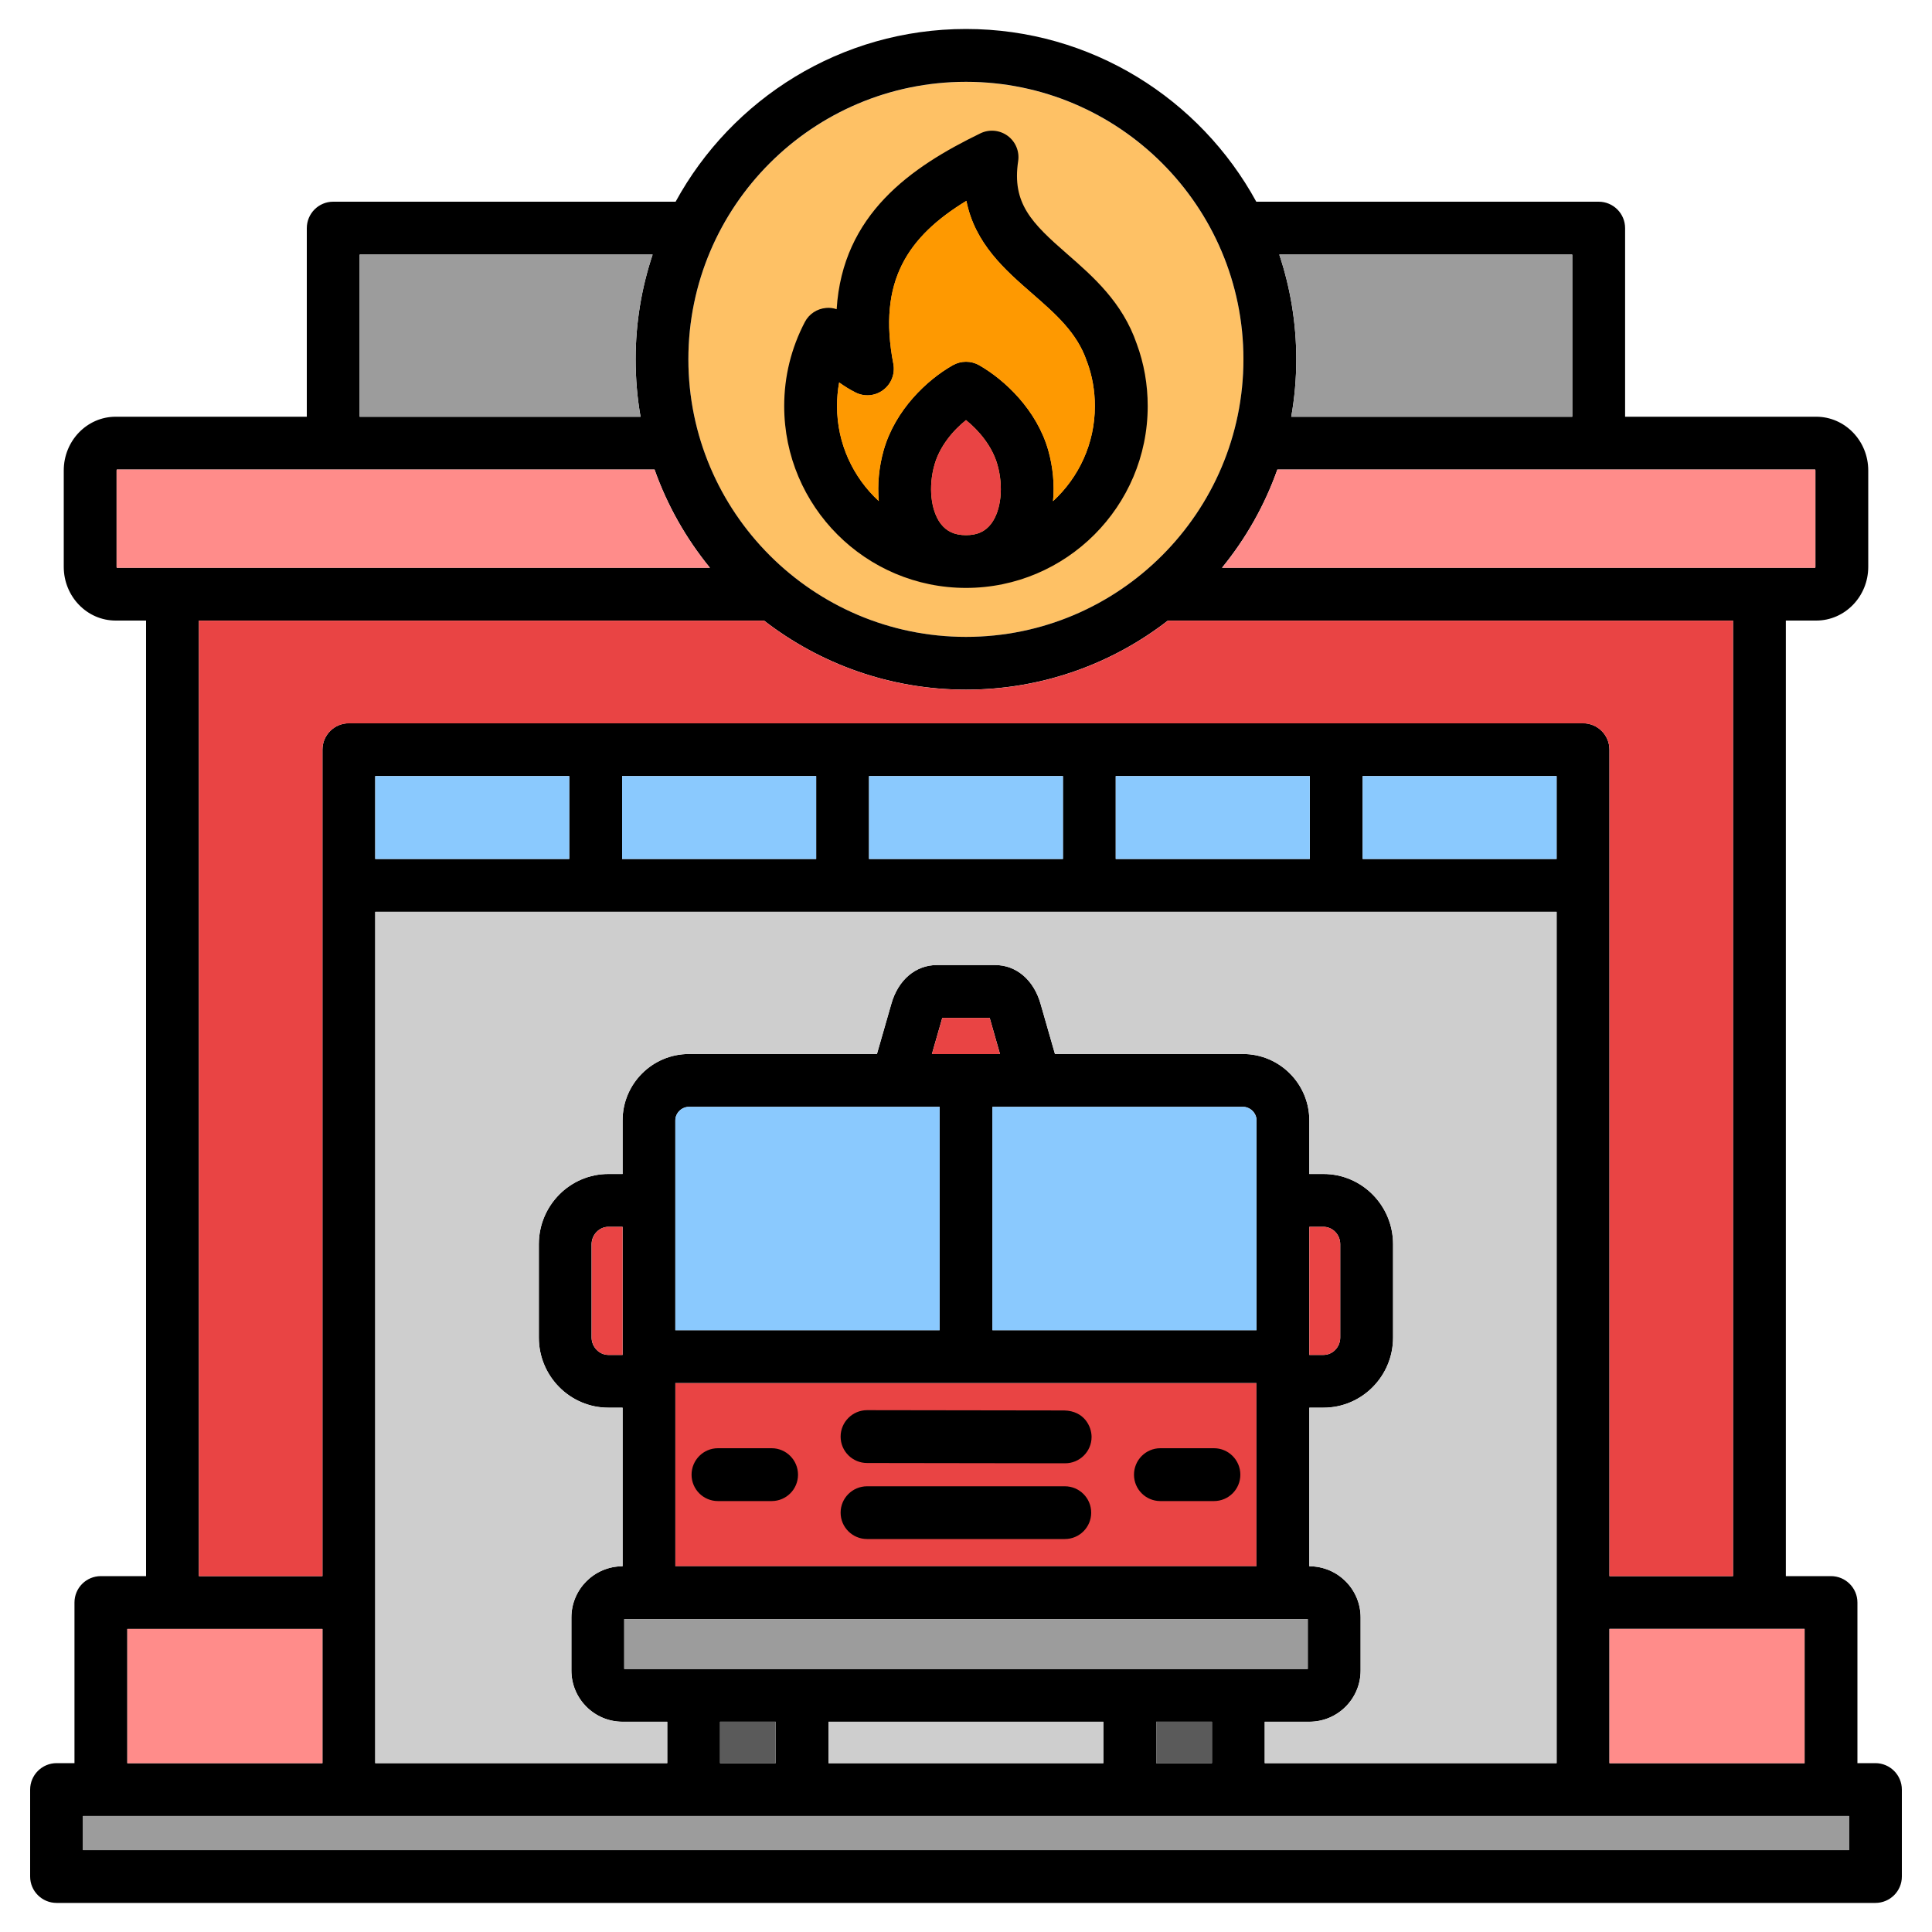 <svg width="20" height="20" viewBox="0 0 20 20" fill="none" xmlns="http://www.w3.org/2000/svg">
<g clip-path="url(#clip0_185_13977)">
<path d="M10 0.848C8.415 0.848 7.126 2.136 7.126 3.72C7.126 5.304 8.415 6.593 10 6.593C11.584 6.593 12.872 5.304 12.872 3.72C12.872 2.136 11.584 0.848 10 0.848Z" fill="#FEC165"/>
<path d="M6.991 14.317H13.007V16.214H6.991V14.317Z" fill="#E94444"/>
<path d="M19.414 18.252H19.228V16.589C19.228 16.438 19.105 16.316 18.954 16.316H18.487V6.424H18.802C19.098 6.424 19.34 6.175 19.34 5.868V4.87C19.34 4.563 19.098 4.314 18.802 4.314H16.823V2.362C16.823 2.211 16.701 2.088 16.549 2.088H13.005C12.424 1.024 11.295 0.3 10 0.3C8.705 0.3 7.575 1.024 6.994 2.088H3.449C3.298 2.088 3.176 2.211 3.176 2.362V4.314H1.197C0.901 4.314 0.66 4.563 0.66 4.87V5.868C0.66 6.175 0.901 6.424 1.197 6.424H1.512V16.316H1.044C0.893 16.316 0.771 16.438 0.771 16.589V18.252H0.586C0.435 18.252 0.312 18.375 0.312 18.526V19.426C0.312 19.577 0.435 19.699 0.586 19.699H19.414C19.565 19.699 19.688 19.577 19.688 19.426V18.526C19.688 18.375 19.565 18.252 19.414 18.252ZM18.681 18.252H16.661V16.862H18.681V18.252ZM8.577 18.252V17.823H11.422V18.252H8.577ZM7.454 18.252V17.823H8.03V18.252C8.028 18.252 8.026 18.252 8.023 18.252H7.46C7.458 18.252 7.456 18.252 7.454 18.252H7.454ZM6.462 16.761H13.538V17.277H6.462V16.761ZM13.554 12.7H13.7C13.796 12.7 13.874 12.781 13.874 12.88V13.846C13.874 13.945 13.796 14.026 13.7 14.026H13.554V12.7ZM13.007 13.77H10.274V11.458H12.867C12.943 11.458 13.008 11.522 13.008 11.598V13.77H13.007ZM9.647 10.911L9.753 10.542C9.753 10.54 9.754 10.538 9.754 10.537H10.245C10.245 10.539 10.246 10.541 10.247 10.543L10.352 10.911H9.647ZM9.727 11.458V13.77H6.991V11.598C6.991 11.522 7.056 11.458 7.132 11.458H9.727ZM6.445 14.026H6.298C6.204 14.026 6.124 13.944 6.124 13.846V12.88C6.124 12.782 6.204 12.7 6.298 12.7H6.445V14.026ZM6.991 14.317H13.007V16.214H6.991V14.317ZM11.969 18.252V17.823H12.546V18.252C12.544 18.252 12.541 18.252 12.539 18.252H11.975C11.973 18.252 11.971 18.252 11.969 18.252H11.969ZM13.092 17.823H13.554C13.847 17.823 14.085 17.586 14.085 17.293V16.744C14.085 16.451 13.847 16.214 13.554 16.214H13.554V14.572H13.7C14.098 14.572 14.421 14.247 14.421 13.846V12.88C14.421 12.479 14.098 12.153 13.7 12.153H13.554V11.598C13.554 11.219 13.246 10.911 12.867 10.911H10.921L10.772 10.393C10.702 10.144 10.521 9.99 10.301 9.99H9.699C9.478 9.99 9.297 10.144 9.227 10.392L9.078 10.911H7.132C6.753 10.911 6.445 11.219 6.445 11.598V12.153H6.298C5.901 12.153 5.578 12.479 5.578 12.88V13.846C5.578 14.247 5.901 14.572 6.298 14.572H6.445V16.214H6.444C6.153 16.214 5.915 16.451 5.915 16.744V17.293C5.915 17.586 6.153 17.823 6.444 17.823H6.907V18.252H3.884V9.439H16.114V18.252H13.092V17.823ZM16.114 8.892H14.106V8.034H16.114V8.892ZM13.559 8.892H11.55V8.034H13.559V8.892ZM11.003 8.892H8.996V8.034H11.003V8.892ZM8.449 8.892H6.44V8.034H8.449V8.892ZM5.893 8.892H3.884V8.034H5.893V8.892ZM18.793 4.87V5.868C18.793 5.872 18.792 5.875 18.791 5.877H12.65C12.896 5.576 13.091 5.233 13.223 4.861H18.791C18.792 4.863 18.793 4.866 18.793 4.87ZM16.276 2.635V4.314H13.367C13.401 4.121 13.419 3.922 13.419 3.719C13.419 3.34 13.357 2.976 13.243 2.635H16.276L16.276 2.635ZM10 0.847C11.584 0.847 12.872 2.135 12.872 3.719C12.872 5.303 11.584 6.593 10 6.593C8.416 6.593 7.126 5.303 7.126 3.719C7.126 2.135 8.415 0.847 10 0.847ZM3.723 2.635H6.756C6.642 2.976 6.58 3.34 6.58 3.719C6.58 3.922 6.597 4.121 6.631 4.314H3.723V2.635L3.723 2.635ZM1.207 5.868V4.87C1.207 4.866 1.208 4.863 1.209 4.861H6.776C6.908 5.233 7.103 5.576 7.349 5.877H1.209C1.208 5.875 1.207 5.872 1.207 5.868V5.868ZM2.059 6.424H7.909C8.488 6.872 9.213 7.139 10 7.139C10.787 7.139 11.512 6.872 12.09 6.424H17.94V16.316H16.661V7.761C16.661 7.61 16.539 7.487 16.388 7.487H3.611C3.46 7.487 3.338 7.61 3.338 7.761V16.316H2.059V6.424ZM1.318 16.863H3.338V18.252H1.318V16.863ZM19.141 19.152H0.859V18.799H19.141V19.152ZM11.3 14.875C11.3 15.026 11.177 15.148 11.026 15.148C11.019 15.148 8.976 15.145 8.976 15.145C8.825 15.145 8.702 15.023 8.702 14.872C8.702 14.721 8.825 14.598 8.976 14.598C8.976 14.598 11.006 14.601 11.017 14.601C11.225 14.606 11.3 14.768 11.3 14.875ZM11.296 15.659C11.296 15.81 11.174 15.932 11.023 15.932H8.976C8.825 15.932 8.702 15.81 8.702 15.659C8.702 15.508 8.825 15.386 8.976 15.386H11.023C11.174 15.386 11.296 15.508 11.296 15.659ZM8.261 15.266C8.261 15.417 8.139 15.539 7.988 15.539H7.432C7.281 15.539 7.159 15.417 7.159 15.266C7.159 15.115 7.281 14.992 7.432 14.992H7.988C8.139 14.992 8.261 15.115 8.261 15.266ZM12.84 15.266C12.84 15.417 12.718 15.539 12.567 15.539H12.012C11.861 15.539 11.739 15.417 11.739 15.266C11.739 15.115 11.861 14.992 12.012 14.992H12.567C12.718 14.992 12.84 15.115 12.84 15.266ZM10 6.086C11.037 6.086 11.881 5.242 11.881 4.204C11.881 3.981 11.843 3.763 11.767 3.558C11.619 3.128 11.315 2.863 11.047 2.629C10.679 2.308 10.474 2.105 10.54 1.667C10.555 1.567 10.513 1.466 10.431 1.406C10.349 1.346 10.241 1.336 10.15 1.38C9.43 1.729 8.722 2.219 8.661 3.201C8.626 3.189 8.588 3.184 8.551 3.188C8.457 3.196 8.375 3.251 8.332 3.333C8.19 3.605 8.118 3.898 8.118 4.204C8.118 5.242 8.962 6.086 10 6.086L10 6.086ZM9.738 5.421C9.635 5.284 9.609 5.038 9.674 4.81C9.729 4.618 9.865 4.457 10 4.349C10.134 4.457 10.27 4.618 10.325 4.809C10.39 5.038 10.364 5.284 10.261 5.421C10.2 5.502 10.117 5.54 10 5.54C9.883 5.54 9.8 5.502 9.738 5.421ZM8.687 3.959C8.741 3.998 8.797 4.033 8.855 4.062C8.948 4.11 9.06 4.1 9.143 4.037C9.227 3.975 9.267 3.87 9.248 3.767C9.083 2.911 9.398 2.449 10.004 2.079C10.092 2.522 10.404 2.794 10.688 3.041C10.926 3.249 11.151 3.445 11.25 3.738C11.251 3.74 11.252 3.742 11.253 3.745C11.307 3.89 11.334 4.045 11.334 4.204C11.334 4.593 11.167 4.943 10.901 5.188C10.917 5.017 10.901 4.836 10.851 4.66C10.732 4.244 10.403 3.933 10.135 3.78C10.051 3.733 9.949 3.733 9.865 3.78C9.596 3.932 9.267 4.243 9.148 4.66C9.098 4.836 9.082 5.017 9.097 5.187C8.832 4.943 8.665 4.593 8.665 4.204C8.665 4.121 8.672 4.039 8.687 3.959Z" fill="black"/>
<path d="M16.114 16.589V9.439H3.885V18.252H6.908V17.824H6.445C6.153 17.824 5.915 17.586 5.915 17.293V16.744C5.915 16.452 6.153 16.214 6.445 16.214H6.445V14.573H6.298C5.901 14.573 5.578 14.247 5.578 13.847V12.88C5.578 12.479 5.901 12.153 6.298 12.153H6.445V11.599C6.445 11.22 6.753 10.911 7.132 10.911H9.078L9.227 10.393C9.297 10.145 9.478 9.99 9.699 9.99H10.301C10.521 9.99 10.702 10.145 10.773 10.394L10.921 10.911H12.867C13.246 10.911 13.554 11.22 13.554 11.599V12.153H13.701C14.098 12.153 14.421 12.479 14.421 12.88V13.847C14.421 14.247 14.098 14.573 13.701 14.573H13.554V16.214H13.554C13.847 16.214 14.085 16.452 14.085 16.744V17.293C14.085 17.586 13.847 17.824 13.554 17.824H13.093V18.252H16.114V16.589Z" fill="#CECECE"/>
<path d="M6.125 12.88V13.846C6.125 13.944 6.204 14.026 6.298 14.026H6.445V12.7H6.298C6.204 12.7 6.125 12.782 6.125 12.88Z" fill="#E94444"/>
<path d="M10.245 10.537H9.754C9.754 10.539 9.753 10.541 9.753 10.543L9.647 10.912H10.352L10.247 10.544C10.246 10.542 10.245 10.539 10.245 10.537Z" fill="#E94444"/>
<path d="M16.661 7.761V16.316H17.94V6.425H12.09C11.512 6.873 10.787 7.14 10 7.14C9.214 7.14 8.488 6.873 7.909 6.425H2.059V16.316H3.338V7.761C3.338 7.61 3.46 7.488 3.611 7.488H16.388C16.539 7.488 16.661 7.61 16.661 7.761Z" fill="#E94444"/>
<path d="M13.007 13.77V11.599C13.007 11.523 12.943 11.458 12.867 11.458H10.273V13.77H13.007H13.007Z" fill="#8AC9FE"/>
<path d="M7.132 11.458C7.056 11.458 6.991 11.522 6.991 11.599V13.77H9.727V11.458H7.132Z" fill="#8AC9FE"/>
<path d="M3.885 8.034H5.893V8.892H3.885V8.034Z" fill="#8AC9FE"/>
<path d="M11.55 8.034H13.559V8.892H11.55V8.034Z" fill="#8AC9FE"/>
<path d="M14.106 8.034H16.114V8.892H14.106V8.034Z" fill="#8AC9FE"/>
<path d="M6.44 8.034H8.449V8.892H6.44V8.034Z" fill="#8AC9FE"/>
<path d="M8.996 8.034H11.004V8.892H8.996V8.034Z" fill="#8AC9FE"/>
<path d="M16.661 16.863H18.681V18.253H16.661V16.863Z" fill="#FF8C8A"/>
<path d="M7.46 18.253H8.024C8.026 18.253 8.028 18.253 8.03 18.252V17.824H7.454V18.253C7.456 18.253 7.458 18.253 7.46 18.253H7.46Z" fill="#5A5A5A"/>
<path d="M11.975 18.253H12.539C12.541 18.253 12.544 18.253 12.546 18.252V17.824H11.969V18.252C11.971 18.253 11.973 18.253 11.976 18.253H11.975Z" fill="#5A5A5A"/>
<path d="M8.577 17.824H11.422V18.253H8.577V17.824Z" fill="#CECECE"/>
<path d="M6.462 16.761H13.538V17.277H6.462V16.761Z" fill="#9C9C9C"/>
<path d="M13.874 13.846V12.88C13.874 12.781 13.796 12.7 13.7 12.7H13.554V14.026H13.7C13.796 14.026 13.874 13.945 13.874 13.846Z" fill="#E94444"/>
<path d="M13.367 4.314H16.276V2.636H13.243C13.357 2.977 13.419 3.341 13.419 3.72C13.419 3.923 13.401 4.121 13.367 4.314L13.367 4.314Z" fill="#9C9C9C"/>
<path d="M6.776 4.861H1.209C1.208 4.863 1.207 4.866 1.207 4.87V5.869C1.207 5.873 1.208 5.876 1.209 5.878H7.349C7.103 5.577 6.908 5.234 6.776 4.861Z" fill="#FF8C8A"/>
<path d="M1.318 16.863H3.338V18.253H1.318V16.863Z" fill="#FF8C8A"/>
<path d="M0.859 18.8H19.141V19.153H0.859V18.8Z" fill="#9C9C9C"/>
<path d="M9.097 5.187C9.082 5.017 9.098 4.836 9.148 4.66C9.267 4.243 9.596 3.932 9.865 3.78C9.949 3.733 10.052 3.733 10.135 3.78C10.403 3.933 10.732 4.244 10.851 4.659C10.901 4.836 10.917 5.017 10.901 5.188C11.167 4.943 11.334 4.593 11.334 4.204C11.334 4.045 11.307 3.89 11.253 3.745C11.252 3.742 11.251 3.74 11.25 3.738C11.151 3.445 10.926 3.249 10.687 3.041C10.404 2.794 10.092 2.522 10.004 2.079C9.398 2.449 9.083 2.911 9.248 3.767C9.267 3.87 9.227 3.974 9.143 4.037C9.06 4.1 8.948 4.11 8.855 4.062C8.797 4.033 8.741 3.998 8.687 3.959C8.672 4.039 8.665 4.121 8.665 4.204C8.665 4.593 8.832 4.943 9.097 5.187Z" fill="#FE9901"/>
<path d="M18.791 5.878C18.792 5.876 18.793 5.873 18.793 5.869V4.87C18.793 4.866 18.792 4.863 18.791 4.861H13.223C13.091 5.234 12.896 5.577 12.651 5.878H18.791V5.878Z" fill="#FF8C8A"/>
<path d="M6.58 3.72C6.58 3.341 6.642 2.977 6.756 2.636H3.723V4.314H6.631C6.597 4.121 6.58 3.923 6.58 3.72L6.58 3.72Z" fill="#9C9C9C"/>
<path d="M10 4.349C9.865 4.457 9.729 4.618 9.674 4.81C9.609 5.038 9.635 5.284 9.738 5.421C9.799 5.502 9.883 5.54 10 5.54C10.117 5.54 10.199 5.502 10.261 5.421C10.364 5.284 10.39 5.038 10.325 4.809C10.27 4.618 10.134 4.457 10 4.349Z" fill="#E94444"/>
</g>
<defs>
<clipPath id="clip0_185_13977">
<rect width="20" height="20" fill="white"/>
</clipPath>
</defs>
</svg>
